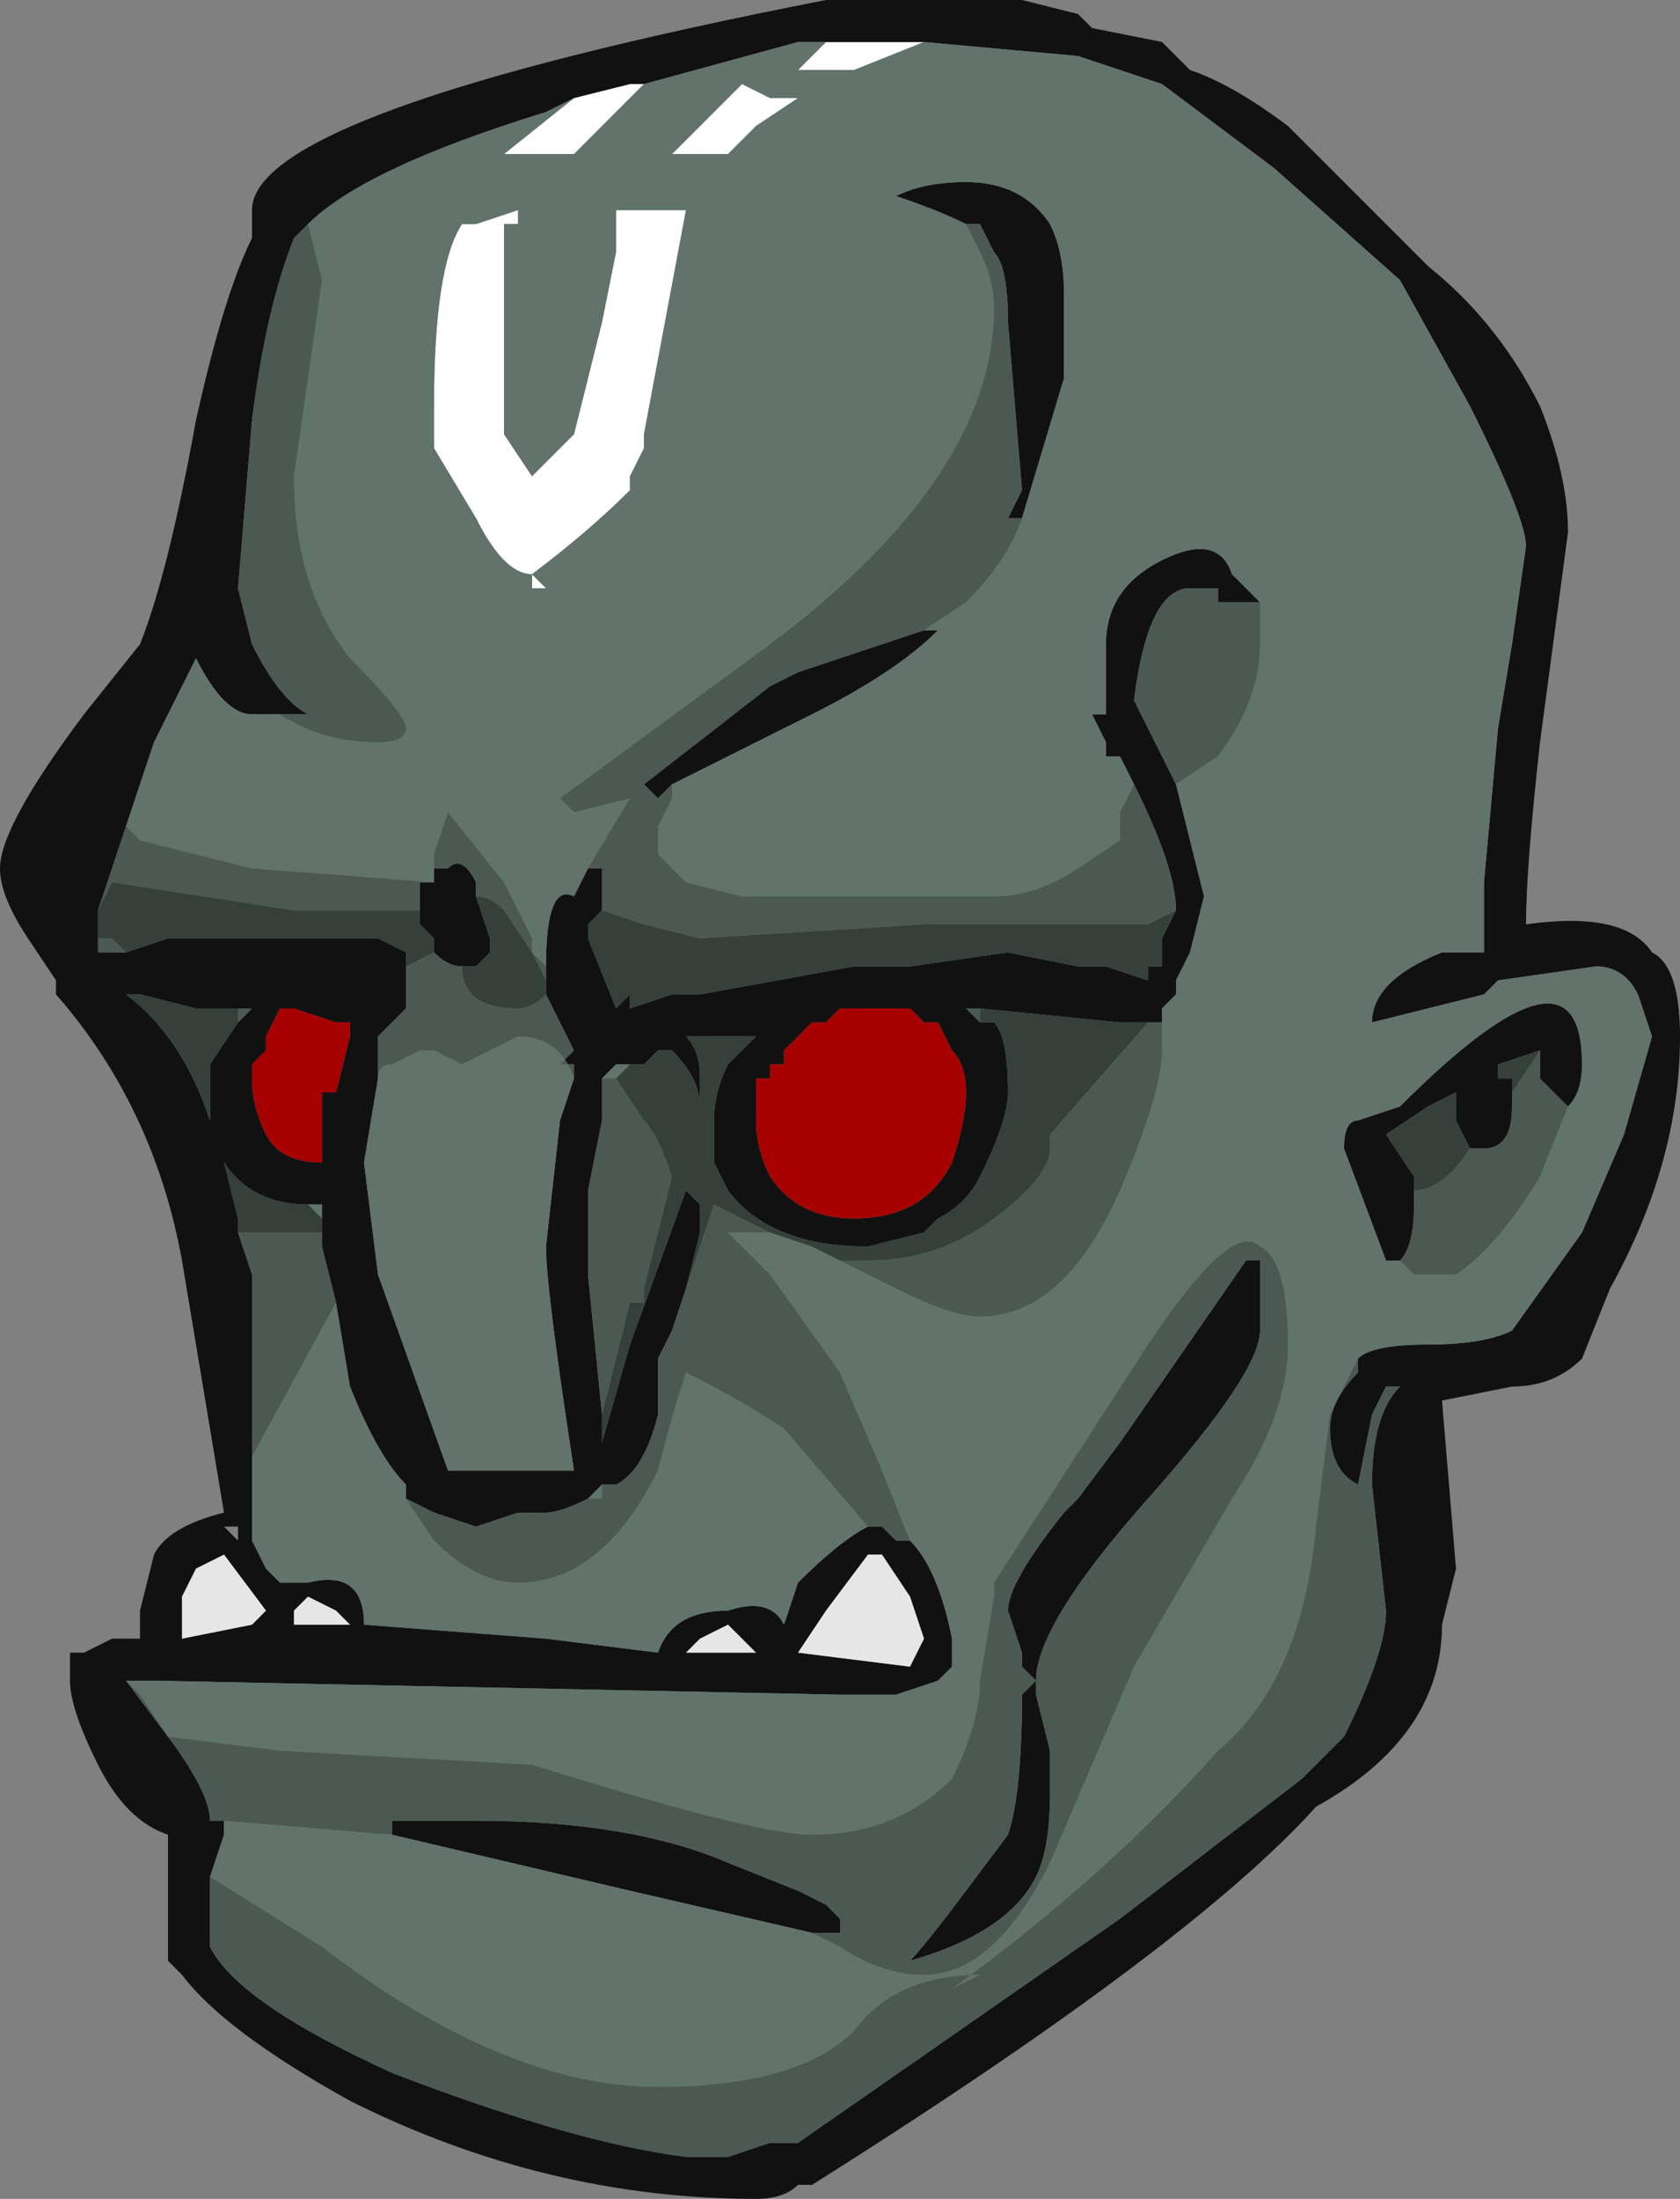 <?xml version="1.0" encoding="UTF-8" standalone="no"?>
<svg xmlns:ffdec="https://www.free-decompiler.com/flash" xmlns:xlink="http://www.w3.org/1999/xlink" ffdec:objectType="frame" height="54.95px" width="42.0px" xmlns="http://www.w3.org/2000/svg">
  <rect width="100%" height="100%" fill="#808080" stroke="none"/>
  <g transform="matrix(1.0, 0.0, 0.0, 1.0, 24.85, 52.5)">
    <use ffdec:characterId="317" height="7.85" transform="matrix(7.0, 0.0, 0.0, 7.0, -24.85, -52.5)" width="6.0" xlink:href="#shape0"/>
  </g>
  <defs>
    <g id="shape0" transform="matrix(1.0, 0.0, 0.0, 1.0, 3.55, 7.5)">
      <path d="M-0.25 -7.35 L-0.5 -7.25 -0.7 -7.25 -0.6 -7.35 -0.4 -7.35 -0.35 -7.35 -0.25 -7.35 M-1.25 -7.2 L-1.5 -6.95 -1.75 -6.95 -1.5 -7.15 -1.3 -7.2 -1.25 -7.2 M-0.9 -7.2 L-0.8 -7.15 -0.7 -7.15 -0.85 -7.05 -0.95 -6.95 -1.15 -6.95 -0.9 -7.2 M-1.35 -6.75 L-1.1 -6.75 -1.25 -5.95 -1.25 -5.9 -1.3 -5.8 -1.3 -5.75 Q-1.45 -5.6 -1.65 -5.45 L-1.6 -5.4 -1.65 -5.4 -1.65 -5.45 Q-1.75 -5.45 -1.85 -5.65 L-2.0 -5.9 -2.0 -6.05 Q-2.0 -6.55 -1.9 -6.7 L-1.85 -6.7 -1.7 -6.75 -1.7 -6.7 -1.75 -6.7 -1.75 -5.95 -1.65 -5.8 -1.5 -5.95 -1.4 -6.35 -1.35 -6.6 -1.35 -6.75" fill="#ffffff" fill-rule="evenodd" stroke="none"/>
      <path d="M1.3 -2.65 Q1.35 -2.7 1.55 -2.7 1.75 -2.7 1.85 -2.75 L2.1 -3.1 2.25 -3.45 2.35 -3.8 2.3 -3.95 Q2.25 -4.05 2.15 -4.05 L1.8 -4.0 1.75 -3.95 1.35 -3.85 Q1.35 -4.0 1.6 -4.1 L1.75 -4.1 1.75 -4.35 1.8 -4.9 1.85 -5.2 1.9 -5.55 Q1.9 -5.65 1.7 -6.05 L1.45 -6.5 1.0 -6.9 0.6 -7.2 0.3 -7.3 -0.25 -7.35 -0.35 -7.35 -0.4 -7.35 -0.6 -7.35 -0.7 -7.35 -1.25 -7.2 -1.3 -7.2 -1.5 -7.15 -1.6 -7.1 Q-2.25 -6.9 -2.45 -6.7 L-2.5 -6.65 Q-2.6 -6.4 -2.65 -6.0 L-2.7 -5.4 -2.65 -5.2 Q-2.55 -5.0 -2.45 -4.95 L-2.55 -4.95 -2.65 -4.95 Q-2.75 -4.95 -2.85 -5.15 L-3.0 -4.85 -3.1 -4.55 -3.2 -4.25 -3.2 -4.15 -3.2 -4.1 -3.1 -4.1 -2.95 -4.15 -2.2 -4.15 -2.1 -4.1 -2.1 -4.05 -2.1 -3.9 -2.2 -3.8 -2.2 -3.65 -2.25 -3.35 -2.2 -2.95 -1.95 -2.25 -1.5 -2.25 Q-1.6 -2.9 -1.6 -3.05 L-1.55 -3.5 -1.5 -3.65 -1.5 -3.7 -1.55 -3.7 -1.5 -3.75 -1.6 -3.95 -1.6 -4.0 -1.6 -4.05 Q-1.6 -4.35 -1.5 -4.3 L-1.45 -4.4 -1.4 -4.4 -1.4 -4.25 -1.45 -4.2 -1.45 -4.15 -1.35 -3.9 -1.3 -3.95 Q-1.3 -4.0 -1.3 -3.9 L-1.15 -3.95 -1.05 -3.95 -0.5 -4.05 -0.3 -4.05 0.05 -4.1 0.3 -4.05 0.4 -4.05 0.55 -4.0 0.55 -4.05 0.6 -4.05 0.6 -4.15 0.65 -4.25 Q0.65 -4.4 0.5 -4.7 L0.45 -4.8 0.4 -4.8 0.4 -4.85 0.35 -4.95 0.4 -4.95 0.4 -5.2 Q0.4 -5.4 0.6 -5.5 0.8 -5.6 0.85 -5.45 L0.9 -5.4 0.95 -5.35 0.8 -5.35 0.8 -5.4 0.7 -5.4 Q0.55 -5.4 0.5 -5.0 L0.65 -4.7 0.75 -4.3 0.7 -4.1 0.65 -4.0 0.65 -3.95 0.6 -3.9 0.6 -3.85 0.55 -3.85 0.45 -3.85 -0.05 -3.9 -0.1 -3.9 -0.05 -3.85 0.0 -3.85 Q0.05 -3.8 0.05 -3.6 0.05 -3.5 -0.05 -3.3 -0.1 -3.2 -0.2 -3.15 L-0.25 -3.1 -0.45 -3.05 Q-0.8 -3.05 -0.95 -3.25 L-1.0 -3.35 -1.0 -3.5 Q-1.0 -3.6 -0.95 -3.7 L-0.85 -3.8 -1.1 -3.8 Q-1.05 -3.75 -1.05 -3.65 L-1.05 -3.55 Q-1.05 -3.65 -1.15 -3.75 L-1.2 -3.75 -1.25 -3.7 -1.3 -3.7 -1.35 -3.7 -1.4 -3.65 -1.4 -3.5 -1.45 -3.25 -1.45 -3.15 -1.45 -2.95 -1.4 -2.45 -1.4 -2.35 -1.3 -2.7 -1.1 -3.25 -1.05 -3.2 -1.05 -3.1 -1.1 -2.9 -1.15 -2.75 -1.2 -2.65 -1.2 -2.45 Q-1.25 -2.25 -1.35 -2.2 L-1.4 -2.2 -1.45 -2.15 Q-1.55 -2.1 -1.6 -2.1 L-1.7 -2.1 -1.85 -2.05 -2.0 -2.1 -2.1 -2.15 -2.1 -2.2 Q-2.2 -2.3 -2.3 -2.55 L-2.35 -2.85 -2.4 -3.05 -2.4 -3.15 -2.4 -3.2 -2.45 -3.2 Q-2.65 -3.2 -2.75 -3.35 L-2.7 -3.15 -2.7 -3.1 -2.65 -2.95 -2.65 -2.3 -2.65 -2.0 -2.6 -1.9 -2.55 -1.85 -2.45 -1.85 Q-2.25 -1.9 -2.25 -1.7 L-1.6 -1.65 -1.2 -1.6 Q-1.15 -1.75 -0.95 -1.75 -0.8 -1.8 -0.75 -1.7 L-0.7 -1.85 Q-0.55 -2.0 -0.45 -2.05 L-0.4 -2.05 -0.35 -2.0 -0.3 -2.0 Q-0.2 -1.9 -0.15 -1.65 L-0.15 -1.55 -0.2 -1.5 -0.35 -1.45 -0.55 -1.45 -3.0 -1.5 -3.1 -1.5 -2.95 -1.3 Q-2.8 -1.1 -2.8 -1.0 L-2.75 -1.0 -2.75 -0.95 -2.8 -0.8 -2.8 -0.55 Q-2.7 -0.35 -2.15 -0.1 -1.5 0.15 -1.1 0.2 L-0.95 0.2 -0.8 0.15 Q-0.75 0.15 -0.7 0.15 L0.45 -0.65 1.1 -1.15 1.25 -1.3 Q1.4 -1.6 1.4 -1.75 L1.35 -2.2 Q1.35 -2.45 1.45 -2.55 L1.4 -2.55 1.35 -2.45 1.3 -2.2 Q1.2 -2.25 1.2 -2.4 1.2 -2.5 1.3 -2.6 L1.3 -2.65 M-2.0 -4.35 L-2.0 -4.4 -1.95 -4.4 Q-1.9 -4.45 -1.85 -4.35 L-1.85 -4.3 -1.8 -4.15 -1.8 -4.1 -1.85 -4.05 -1.9 -4.05 Q-1.95 -4.05 -2.0 -4.1 L-2.0 -4.15 -2.05 -4.2 -2.05 -4.25 -2.05 -4.35 -2.0 -4.35 M-0.1 -6.7 Q-0.2 -6.75 -0.35 -6.8 -0.25 -6.85 -0.1 -6.85 0.1 -6.85 0.2 -6.7 0.25 -6.6 0.25 -6.45 L0.25 -6.15 0.1 -5.65 0.05 -5.65 0.1 -5.75 0.05 -6.35 Q0.05 -6.55 0.0 -6.6 L-0.05 -6.7 -0.1 -6.7 M-0.25 -5.25 L-0.2 -5.25 Q-0.35 -5.1 -0.65 -4.95 L-1.15 -4.7 -1.2 -4.65 -1.25 -4.7 -0.8 -5.05 -0.7 -5.1 -0.25 -5.25 M-0.65 -0.6 L-1.3 -0.75 -2.15 -0.95 -2.15 -1.0 -1.85 -1.0 Q-1.3 -1.0 -0.95 -0.85 L-0.7 -0.75 -0.6 -0.7 -0.55 -0.65 -0.55 -0.6 -0.65 -0.6 M0.3 -7.45 L0.35 -7.4 0.6 -7.35 0.7 -7.25 Q0.85 -7.2 1.05 -7.05 L1.55 -6.55 Q1.8 -6.35 1.95 -6.05 2.05 -5.8 2.05 -5.6 L1.95 -4.85 Q1.9 -4.4 1.9 -4.2 2.25 -4.25 2.35 -4.1 2.45 -4.05 2.45 -3.8 2.45 -3.35 2.2 -2.9 L2.1 -2.65 Q2.0 -2.55 1.85 -2.55 L1.6 -2.5 1.65 -1.9 1.6 -1.7 Q1.6 -1.3 1.15 -1.05 0.7 -0.55 -0.65 0.3 L-0.7 0.3 Q-0.75 0.35 -0.85 0.35 -1.6 0.35 -2.3 0.0 -2.75 -0.25 -2.9 -0.45 L-2.95 -0.5 -2.95 -0.95 Q-3.1 -1.0 -3.2 -1.2 -3.3 -1.4 -3.3 -1.5 L-3.3 -1.6 -3.25 -1.6 -3.15 -1.65 -3.05 -1.65 -3.05 -1.75 -3.0 -1.95 Q-2.95 -2.05 -2.75 -2.1 L-2.9 -3.0 Q-3.0 -3.55 -3.35 -3.95 L-3.35 -4.0 -3.45 -4.15 Q-3.55 -4.3 -3.55 -4.4 -3.55 -4.55 -3.25 -4.95 L-3.05 -5.2 Q-2.95 -5.45 -2.85 -6.0 -2.75 -6.45 -2.65 -6.65 L-2.65 -6.75 Q-2.65 -7.1 -0.6 -7.5 L0.1 -7.5 0.3 -7.45 M1.7 -3.4 L1.65 -3.5 1.65 -3.6 1.55 -3.55 1.4 -3.45 1.5 -3.3 1.5 -3.25 1.5 -3.2 Q1.5 -3.05 1.45 -3.0 L1.4 -3.0 1.25 -3.4 Q1.25 -3.5 1.3 -3.5 L1.45 -3.55 Q2.1 -4.2 2.1 -3.7 2.1 -3.6 2.05 -3.55 2.0 -3.6 1.95 -3.65 L1.95 -3.75 1.8 -3.7 1.8 -3.65 1.85 -3.65 1.85 -3.6 1.85 -3.55 Q1.85 -3.4 1.75 -3.4 L1.7 -3.4 M0.95 -2.75 Q0.95 -2.6 0.55 -2.15 0.15 -1.7 0.15 -1.5 L0.15 -1.45 0.2 -1.25 0.2 -1.1 Q0.2 -0.9 0.15 -0.8 0.05 -0.6 -0.3 -0.5 -0.25 -0.55 -0.1 -0.75 L0.05 -0.95 Q0.1 -1.1 0.1 -1.45 L0.15 -1.5 0.1 -1.55 0.1 -1.6 0.05 -1.75 Q0.05 -1.85 0.25 -2.1 L0.3 -2.15 0.45 -2.35 0.9 -3.0 0.95 -3.0 0.95 -2.75 M-2.85 -5.35 L-2.85 -5.35 M-2.85 -5.45 L-2.85 -5.45 M-2.8 -3.5 L-2.8 -3.7 -2.7 -3.85 -2.65 -3.9 -2.7 -3.9 -2.85 -3.9 -3.05 -3.95 -3.1 -3.95 Q-2.9 -3.8 -2.8 -3.5 M-2.3 -3.85 L-2.35 -3.85 -2.5 -3.9 -2.55 -3.9 -2.6 -3.8 -2.6 -3.75 -2.65 -3.7 -2.65 -3.65 Q-2.65 -3.55 -2.6 -3.45 -2.55 -3.35 -2.4 -3.35 L-2.4 -3.6 -2.35 -3.6 -2.3 -3.8 -2.3 -3.85 M-0.8 -3.7 L-0.8 -3.65 -0.85 -3.65 -0.85 -3.5 Q-0.85 -3.4 -0.8 -3.3 -0.7 -3.15 -0.5 -3.15 -0.25 -3.15 -0.15 -3.35 -0.1 -3.5 -0.1 -3.6 -0.1 -3.7 -0.15 -3.75 L-0.2 -3.85 -0.25 -3.85 -0.3 -3.9 -0.55 -3.9 -0.6 -3.85 -0.65 -3.85 -0.75 -3.75 -0.75 -3.7 -0.8 -3.7 M-2.9 -1.8 L-2.9 -1.65 -2.65 -1.7 -2.6 -1.75 -2.75 -1.95 -2.85 -1.9 -2.9 -1.8 M-0.45 -1.95 L-0.6 -1.75 -0.7 -1.6 -0.3 -1.55 -0.25 -1.65 -0.3 -1.8 -0.4 -1.95 -0.45 -1.95 M-2.7 -2.0 L-2.7 -2.05 -2.75 -2.05 -2.7 -2.0 M-2.5 -1.7 L-2.3 -1.7 -2.35 -1.75 -2.45 -1.8 -2.5 -1.75 -2.5 -1.7 M-0.95 -1.7 L-1.05 -1.65 -1.1 -1.6 -0.85 -1.6 -0.95 -1.7" fill="#111111" fill-rule="evenodd" stroke="none"/>
      <path d="M-0.25 -7.35 L0.3 -7.3 0.6 -7.2 1.0 -6.9 1.45 -6.5 1.7 -6.05 Q1.9 -5.65 1.9 -5.55 L1.85 -5.2 1.8 -4.9 1.75 -4.35 1.75 -4.1 1.6 -4.1 Q1.35 -4.0 1.35 -3.85 L1.75 -3.95 1.8 -4.0 2.15 -4.05 Q2.25 -4.05 2.3 -3.95 L2.35 -3.8 2.25 -3.45 2.1 -3.1 1.85 -2.75 Q1.75 -2.7 1.55 -2.7 1.35 -2.7 1.3 -2.65 1.25 -2.55 1.2 -2.45 L1.15 -2.05 Q1.1 -1.5 0.8 -1.25 0.4 -0.8 -0.15 -0.4 L-0.05 -0.45 Q-0.35 -0.45 -0.5 -0.25 -0.7 -0.05 -1.2 -0.05 -1.75 -0.05 -2.4 -0.55 L-2.8 -0.8 -2.75 -0.95 -2.75 -1.0 -2.15 -0.95 -1.3 -0.75 -0.65 -0.6 -0.55 -0.55 Q-0.4 -0.45 -0.25 -0.45 0.0 -0.45 0.2 -0.85 L0.5 -1.55 0.85 -2.15 Q1.05 -2.45 1.05 -2.7 1.05 -3.0 0.95 -3.05 0.85 -3.15 0.55 -2.7 L0.0 -1.85 0.0 -1.8 -0.05 -1.5 Q-0.05 -1.35 -0.15 -1.15 -0.35 -0.95 -0.65 -0.95 -0.85 -0.95 -1.65 -1.2 L-2.55 -1.25 -2.95 -1.3 -3.05 -1.45 -3.1 -1.5 -3.0 -1.5 -0.55 -1.45 -0.35 -1.45 -0.2 -1.5 -0.15 -1.55 -0.15 -1.65 Q-0.2 -1.9 -0.3 -2.0 L-0.4 -2.25 -0.55 -2.6 -0.8 -2.95 -0.95 -3.1 -0.8 -3.1 -0.65 -3.05 -0.35 -2.9 Q-0.15 -2.8 -0.05 -2.8 0.25 -2.8 0.45 -3.25 0.6 -3.6 0.6 -3.75 L0.6 -3.9 0.65 -3.95 0.65 -4.0 0.7 -4.1 0.75 -4.3 0.65 -4.7 0.8 -4.8 Q0.95 -5.0 0.95 -5.2 L0.95 -5.35 0.9 -5.4 0.85 -5.45 Q0.8 -5.6 0.6 -5.5 0.4 -5.4 0.4 -5.2 L0.4 -4.95 0.35 -4.95 0.4 -4.85 0.4 -4.8 0.45 -4.8 0.5 -4.7 0.45 -4.6 0.45 -4.5 0.3 -4.4 Q0.15 -4.3 0.0 -4.3 L-0.9 -4.3 -1.1 -4.35 -1.2 -4.45 -1.2 -4.55 -1.15 -4.65 -1.15 -4.7 -0.65 -4.95 Q-0.35 -5.1 -0.2 -5.25 L-0.25 -5.25 -0.1 -5.35 Q0.05 -5.5 0.1 -5.65 L0.25 -6.15 0.25 -6.45 Q0.25 -6.6 0.2 -6.7 0.1 -6.85 -0.1 -6.85 -0.25 -6.85 -0.35 -6.8 -0.2 -6.75 -0.1 -6.7 L-0.05 -6.6 Q0.0 -6.5 0.0 -6.4 0.0 -5.8 -0.8 -5.2 L-1.55 -4.65 -1.5 -4.6 -1.3 -4.65 -1.45 -4.4 -1.5 -4.3 Q-1.6 -4.35 -1.6 -4.05 L-1.65 -4.1 -1.65 -4.15 -1.75 -4.35 -1.95 -4.6 -2.0 -4.45 -2.0 -4.4 -2.0 -4.35 -2.65 -4.4 -3.05 -4.5 -3.1 -4.55 -3.0 -4.85 -2.85 -5.15 Q-2.75 -4.95 -2.65 -4.95 L-2.55 -4.95 Q-2.4 -4.85 -2.2 -4.85 -2.1 -4.85 -2.1 -4.9 -2.1 -4.95 -2.3 -5.15 -2.5 -5.4 -2.5 -5.8 L-2.4 -6.5 -2.45 -6.7 Q-2.25 -6.9 -1.6 -7.1 L-1.5 -7.15 -1.75 -6.95 -1.5 -6.95 -1.25 -7.2 -0.7 -7.35 -0.6 -7.35 -0.7 -7.25 -0.5 -7.25 -0.25 -7.35 M0.45 -3.85 L0.45 -3.85 M2.05 -3.55 Q2.1 -3.6 2.1 -3.7 2.1 -4.2 1.45 -3.55 L1.3 -3.5 Q1.25 -3.5 1.25 -3.4 L1.4 -3.0 1.45 -3.0 1.5 -2.95 1.65 -2.95 Q1.8 -3.05 1.95 -3.3 L2.05 -3.55 M-0.9 -7.2 L-1.15 -6.95 -0.95 -6.95 -0.85 -7.05 -0.7 -7.15 -0.8 -7.15 -0.9 -7.2 M-0.4 -7.35 L-0.35 -7.35 -0.4 -7.35 M-1.35 -6.75 L-1.35 -6.6 -1.4 -6.35 -1.5 -5.95 -1.65 -5.8 -1.75 -5.95 -1.75 -6.7 -1.7 -6.7 -1.7 -6.75 -1.85 -6.7 -1.9 -6.7 Q-2.0 -6.55 -2.0 -6.05 L-2.0 -5.9 -1.85 -5.65 Q-1.75 -5.45 -1.65 -5.45 L-1.65 -5.4 -1.6 -5.4 -1.65 -5.45 Q-1.45 -5.6 -1.3 -5.75 L-1.3 -5.8 -1.25 -5.9 -1.25 -5.95 -1.1 -6.75 -1.35 -6.75 M-2.2 -3.65 Q-2.2 -3.7 -2.15 -3.7 L-2.05 -3.75 -2.0 -3.75 -1.9 -3.7 -1.7 -3.8 Q-1.55 -3.8 -1.5 -3.65 L-1.55 -3.5 -1.6 -3.05 Q-1.6 -2.9 -1.5 -2.25 L-1.95 -2.25 -2.2 -2.95 -2.25 -3.35 -2.2 -3.65 M-1.3 -3.7 L-1.35 -3.65 -1.4 -3.65 -1.35 -3.7 -1.3 -3.7 M-1.45 -3.25 L-1.45 -3.15 -1.45 -3.25 M-1.4 -2.15 L-1.45 -2.15 -1.4 -2.2 -1.4 -2.15 M-2.1 -2.15 L-2.0 -2.0 Q-1.85 -1.85 -1.7 -1.85 -1.4 -1.85 -1.2 -2.25 -1.15 -2.45 -1.1 -2.6 -0.9 -2.5 -0.75 -2.4 L-0.45 -2.05 Q-0.55 -2.0 -0.7 -1.85 L-0.75 -1.7 Q-0.8 -1.8 -0.95 -1.75 -1.15 -1.75 -1.2 -1.6 L-1.6 -1.65 -2.25 -1.7 Q-2.25 -1.9 -2.45 -1.85 L-2.55 -1.85 -2.6 -1.9 -2.65 -2.0 -2.65 -2.3 -2.35 -2.85 -2.3 -2.55 Q-2.2 -2.3 -2.1 -2.2 L-2.1 -2.15 M-2.4 -3.15 L-2.45 -3.2 -2.4 -3.2 -2.4 -3.15 M-0.45 -0.75 L-0.45 -0.75" fill="#61736a" fill-rule="evenodd" stroke="none"/>
      <path d="M-2.3 -3.8 L-2.35 -3.6 -2.4 -3.6 -2.4 -3.35 Q-2.55 -3.35 -2.6 -3.45 -2.65 -3.55 -2.65 -3.65 L-2.65 -3.7 -2.6 -3.75 -2.6 -3.8 -2.55 -3.9 -2.5 -3.9 -2.35 -3.85 -2.3 -3.85 -2.3 -3.8 M-0.8 -3.7 L-0.75 -3.7 -0.75 -3.75 -0.65 -3.85 -0.6 -3.85 -0.55 -3.9 -0.3 -3.9 -0.25 -3.85 -0.2 -3.85 -0.15 -3.75 Q-0.1 -3.7 -0.1 -3.6 -0.1 -3.5 -0.15 -3.35 -0.25 -3.15 -0.5 -3.15 -0.7 -3.15 -0.8 -3.3 -0.85 -3.4 -0.85 -3.5 L-0.85 -3.65 -0.8 -3.65 -0.8 -3.7" fill="#a60000" fill-rule="evenodd" stroke="none"/>
      <path d="M-2.9 -1.8 L-2.85 -1.9 -2.75 -1.95 -2.6 -1.75 -2.65 -1.7 -2.9 -1.65 -2.9 -1.8 M-0.45 -1.95 L-0.4 -1.95 -0.3 -1.8 -0.25 -1.65 -0.3 -1.55 -0.7 -1.6 -0.6 -1.75 -0.45 -1.95 M-0.95 -1.7 L-0.85 -1.6 -1.1 -1.6 -1.05 -1.65 -0.95 -1.7 M-2.5 -1.7 L-2.5 -1.75 -2.45 -1.8 -2.35 -1.75 -2.3 -1.7 -2.5 -1.7" fill="#e6e6e6" fill-rule="evenodd" stroke="none"/>
      <path d="M-2.45 -6.7 L-2.4 -6.5 -2.5 -5.8 Q-2.5 -5.4 -2.3 -5.15 -2.1 -4.95 -2.1 -4.9 -2.1 -4.85 -2.2 -4.85 -2.4 -4.85 -2.55 -4.95 L-2.45 -4.95 Q-2.55 -5.0 -2.65 -5.2 L-2.7 -5.4 -2.65 -6.0 Q-2.6 -6.4 -2.5 -6.65 L-2.45 -6.7 M-3.1 -4.55 L-3.05 -4.5 -2.65 -4.4 -2.0 -4.35 -2.05 -4.35 -2.05 -4.25 -2.5 -4.25 -3.15 -4.35 -3.2 -4.25 -3.1 -4.55 M-2.0 -4.4 L-2.0 -4.45 -1.95 -4.6 -1.75 -4.35 -1.65 -4.15 -1.65 -4.1 -1.6 -4.05 -1.6 -4.0 -1.65 -4.1 -1.75 -4.25 Q-1.8 -4.3 -1.85 -4.3 L-1.85 -4.35 Q-1.9 -4.45 -1.95 -4.4 L-2.0 -4.4 M-1.45 -4.4 L-1.3 -4.65 -1.5 -4.6 -1.55 -4.65 -0.8 -5.2 Q0.0 -5.8 0.0 -6.4 0.0 -6.5 -0.05 -6.6 L-0.1 -6.7 -0.05 -6.7 0.0 -6.6 Q0.05 -6.55 0.05 -6.35 L0.1 -5.75 0.05 -5.65 0.1 -5.65 Q0.05 -5.5 -0.1 -5.35 L-0.25 -5.25 -0.7 -5.1 -0.8 -5.05 -1.25 -4.7 -1.2 -4.65 -1.15 -4.7 -1.15 -4.65 -1.2 -4.55 -1.2 -4.45 -1.1 -4.35 -0.9 -4.3 0.0 -4.3 Q0.15 -4.3 0.3 -4.4 L0.45 -4.5 0.45 -4.6 0.5 -4.7 Q0.65 -4.4 0.65 -4.25 L0.55 -4.2 -0.25 -4.2 -1.05 -4.15 -1.25 -4.2 -1.4 -4.25 -1.45 -4.2 -1.4 -4.25 -1.4 -4.4 -1.45 -4.4 M0.85 -5.45 L0.9 -5.4 0.85 -5.45 M0.95 -5.35 L0.95 -5.2 Q0.95 -5.0 0.8 -4.8 L0.65 -4.7 0.5 -5.0 Q0.55 -5.4 0.7 -5.4 L0.8 -5.4 0.8 -5.35 0.95 -5.35 M0.6 -3.9 L0.6 -3.75 Q0.6 -3.6 0.45 -3.25 0.25 -2.8 -0.05 -2.8 -0.15 -2.8 -0.35 -2.9 L-0.65 -3.05 -0.55 -3.0 -0.45 -3.0 Q-0.2 -3.0 0.0 -3.15 0.2 -3.3 0.2 -3.4 L0.2 -3.45 0.55 -3.85 0.6 -3.85 0.6 -3.9 M-0.8 -3.1 L-0.95 -3.1 -0.8 -2.95 -0.55 -2.6 -0.4 -2.25 -0.3 -2.0 -0.35 -2.0 -0.4 -2.05 -0.45 -2.05 -0.75 -2.4 Q-0.9 -2.5 -1.1 -2.6 -1.15 -2.45 -1.2 -2.25 -1.4 -1.85 -1.7 -1.85 -1.85 -1.85 -2.0 -2.0 L-2.1 -2.15 -2.0 -2.1 -1.85 -2.05 -1.7 -2.1 -1.6 -2.1 Q-1.55 -2.1 -1.45 -2.15 L-1.4 -2.15 -1.4 -2.2 -1.35 -2.2 Q-1.25 -2.25 -1.2 -2.45 L-1.2 -2.65 -1.15 -2.75 Q-1.05 -3.05 -1.0 -3.2 L-0.8 -3.1 M-3.1 -1.5 L-3.05 -1.45 -2.95 -1.3 -2.55 -1.25 -1.65 -1.2 Q-0.85 -0.95 -0.65 -0.95 -0.35 -0.95 -0.15 -1.15 -0.05 -1.35 -0.05 -1.5 L0.0 -1.8 0.0 -1.85 0.55 -2.7 Q0.85 -3.15 0.95 -3.05 1.05 -3.0 1.05 -2.7 1.05 -2.45 0.85 -2.15 L0.5 -1.55 0.2 -0.85 Q0.0 -0.45 -0.25 -0.45 -0.4 -0.45 -0.55 -0.55 L-0.65 -0.6 -0.55 -0.6 -0.55 -0.65 -0.6 -0.7 -0.7 -0.75 -0.95 -0.85 Q-1.3 -1.0 -1.85 -1.0 L-2.15 -1.0 -2.15 -0.95 -2.75 -1.0 -2.8 -1.0 Q-2.8 -1.1 -2.95 -1.3 L-3.1 -1.5 M-2.8 -0.8 L-2.4 -0.55 Q-1.75 -0.05 -1.2 -0.05 -0.7 -0.05 -0.5 -0.25 -0.35 -0.45 -0.05 -0.45 L-0.15 -0.4 Q0.4 -0.8 0.8 -1.25 1.1 -1.5 1.15 -2.05 L1.2 -2.45 Q1.25 -2.55 1.3 -2.65 L1.3 -2.6 Q1.2 -2.5 1.2 -2.4 1.2 -2.25 1.3 -2.2 L1.35 -2.45 1.4 -2.55 1.45 -2.55 Q1.35 -2.45 1.35 -2.2 L1.4 -1.75 Q1.4 -1.6 1.25 -1.3 L1.1 -1.15 0.45 -0.65 -0.7 0.15 Q-0.75 0.15 -0.8 0.15 L-0.95 0.2 -1.1 0.2 Q-1.5 0.15 -2.15 -0.1 -2.7 -0.35 -2.8 -0.55 L-2.8 -0.8 M1.5 -3.25 Q1.6 -3.25 1.7 -3.4 L1.75 -3.4 Q1.85 -3.4 1.85 -3.55 L1.85 -3.6 1.95 -3.75 1.95 -3.65 Q2.0 -3.6 2.05 -3.55 L1.95 -3.3 Q1.8 -3.05 1.65 -2.95 L1.5 -2.95 1.45 -3.0 Q1.5 -3.05 1.5 -3.2 L1.5 -3.25 M0.95 -2.75 L0.95 -3.0 0.9 -3.0 0.45 -2.35 0.3 -2.15 0.25 -2.1 Q0.05 -1.85 0.05 -1.75 L0.1 -1.6 0.1 -1.55 0.15 -1.5 0.1 -1.45 Q0.1 -1.1 0.05 -0.95 L-0.1 -0.75 Q-0.25 -0.55 -0.3 -0.5 0.05 -0.6 0.15 -0.8 0.2 -0.9 0.2 -1.1 L0.2 -1.25 0.15 -1.45 0.15 -1.5 Q0.15 -1.7 0.55 -2.15 0.95 -2.6 0.95 -2.75 M-2.1 -4.05 L-2.0 -4.1 Q-1.95 -4.05 -1.9 -4.05 -1.9 -3.9 -1.7 -3.9 -1.65 -3.9 -1.6 -3.95 L-1.5 -3.75 -1.55 -3.7 -1.5 -3.7 -1.5 -3.65 Q-1.55 -3.8 -1.7 -3.8 L-1.9 -3.7 -2.0 -3.75 -2.05 -3.75 -2.15 -3.7 Q-2.2 -3.7 -2.2 -3.65 L-2.2 -3.8 -2.1 -3.9 -2.1 -4.05 M-3.2 -4.15 L-3.15 -4.15 -3.1 -4.1 -3.2 -4.1 -3.2 -4.15 M-2.7 -3.85 L-2.7 -3.9 -2.65 -3.9 -2.7 -3.85 M-3.05 -3.95 L-3.1 -3.95 -3.05 -3.95 M-1.35 -3.65 L-1.25 -3.5 Q-1.2 -3.45 -1.15 -3.3 L-1.25 -2.9 -1.25 -2.85 -1.3 -2.85 -1.4 -2.45 -1.45 -2.95 -1.45 -3.15 -1.45 -3.25 -1.4 -3.5 -1.4 -3.65 -1.35 -3.65 M-0.05 -3.85 L-0.1 -3.9 -0.05 -3.9 -0.05 -3.85 M-2.7 -3.1 L-2.4 -3.1 -2.4 -3.15 -2.4 -3.05 -2.35 -2.85 -2.65 -2.3 -2.65 -2.95 -2.7 -3.1 M-0.45 -0.75 L-0.45 -0.75" fill="#4b5952" fill-rule="evenodd" stroke="none"/>
      <path d="M-2.3 -3.8 L-2.3 -3.85 -2.3 -3.8" fill="#d90000" fill-rule="evenodd" stroke="none"/>
      <path d="M-0.65 -3.05 L-0.8 -3.1 -1.0 -3.2 Q-1.05 -3.05 -1.15 -2.75 L-1.1 -2.9 -1.05 -3.1 -1.05 -3.2 -1.1 -3.25 -1.3 -2.7 -1.4 -2.35 -1.4 -2.45 -1.3 -2.85 -1.25 -2.85 -1.25 -2.9 -1.15 -3.3 Q-1.2 -3.45 -1.25 -3.5 L-1.35 -3.65 -1.3 -3.7 -1.25 -3.7 -1.2 -3.75 -1.15 -3.75 Q-1.05 -3.65 -1.05 -3.55 L-1.05 -3.65 Q-1.05 -3.75 -1.1 -3.8 L-0.85 -3.8 -0.95 -3.7 Q-1.0 -3.6 -1.0 -3.5 L-1.0 -3.35 -0.95 -3.25 Q-0.8 -3.05 -0.45 -3.05 L-0.25 -3.1 -0.2 -3.15 Q-0.1 -3.2 -0.05 -3.3 0.05 -3.5 0.05 -3.6 0.05 -3.8 0.0 -3.85 L-0.05 -3.85 -0.05 -3.9 0.45 -3.85 0.45 -3.85 0.55 -3.85 0.2 -3.45 0.2 -3.4 Q0.2 -3.3 0.0 -3.15 -0.2 -3.0 -0.45 -3.0 L-0.55 -3.0 -0.65 -3.05 M0.65 -4.25 L0.6 -4.15 0.6 -4.05 0.55 -4.05 0.55 -4.0 0.4 -4.05 0.3 -4.05 0.05 -4.1 -0.3 -4.05 -0.5 -4.05 -1.05 -3.95 -1.15 -3.95 -1.3 -3.9 Q-1.3 -4.0 -1.3 -3.95 L-1.35 -3.9 -1.45 -4.15 -1.45 -4.2 -1.4 -4.25 -1.25 -4.2 -1.05 -4.15 -0.25 -4.2 0.55 -4.2 0.65 -4.25 M1.5 -3.25 L1.5 -3.3 1.4 -3.45 1.55 -3.55 1.65 -3.6 1.65 -3.5 1.7 -3.4 Q1.6 -3.25 1.5 -3.25 M1.85 -3.6 L1.85 -3.65 1.8 -3.65 1.8 -3.7 1.95 -3.75 1.85 -3.6 M-2.1 -4.1 L-2.2 -4.15 -2.95 -4.15 -3.1 -4.1 -3.15 -4.15 -3.2 -4.15 -3.2 -4.25 -3.15 -4.35 -2.5 -4.25 -2.05 -4.25 -2.05 -4.2 -2.0 -4.15 -2.0 -4.1 -2.1 -4.05 -2.1 -4.1 M-2.7 -3.85 L-2.8 -3.7 -2.8 -3.5 Q-2.9 -3.8 -3.1 -3.95 L-3.05 -3.95 -2.85 -3.9 -2.7 -3.9 -2.7 -3.85 M-1.6 -3.95 Q-1.65 -3.9 -1.7 -3.9 -1.9 -3.9 -1.9 -4.05 L-1.85 -4.05 -1.8 -4.1 -1.8 -4.15 -1.85 -4.3 Q-1.8 -4.3 -1.75 -4.25 L-1.65 -4.1 -1.6 -4.0 -1.6 -3.95 M-1.4 -2.2 L-1.4 -2.15 -1.4 -2.2 M-2.7 -3.1 L-2.7 -3.15 -2.75 -3.35 Q-2.65 -3.2 -2.45 -3.2 L-2.4 -3.15 -2.4 -3.1 -2.7 -3.1" fill="#35403a" fill-rule="evenodd" stroke="none"/>
    </g>
  </defs>
</svg>

